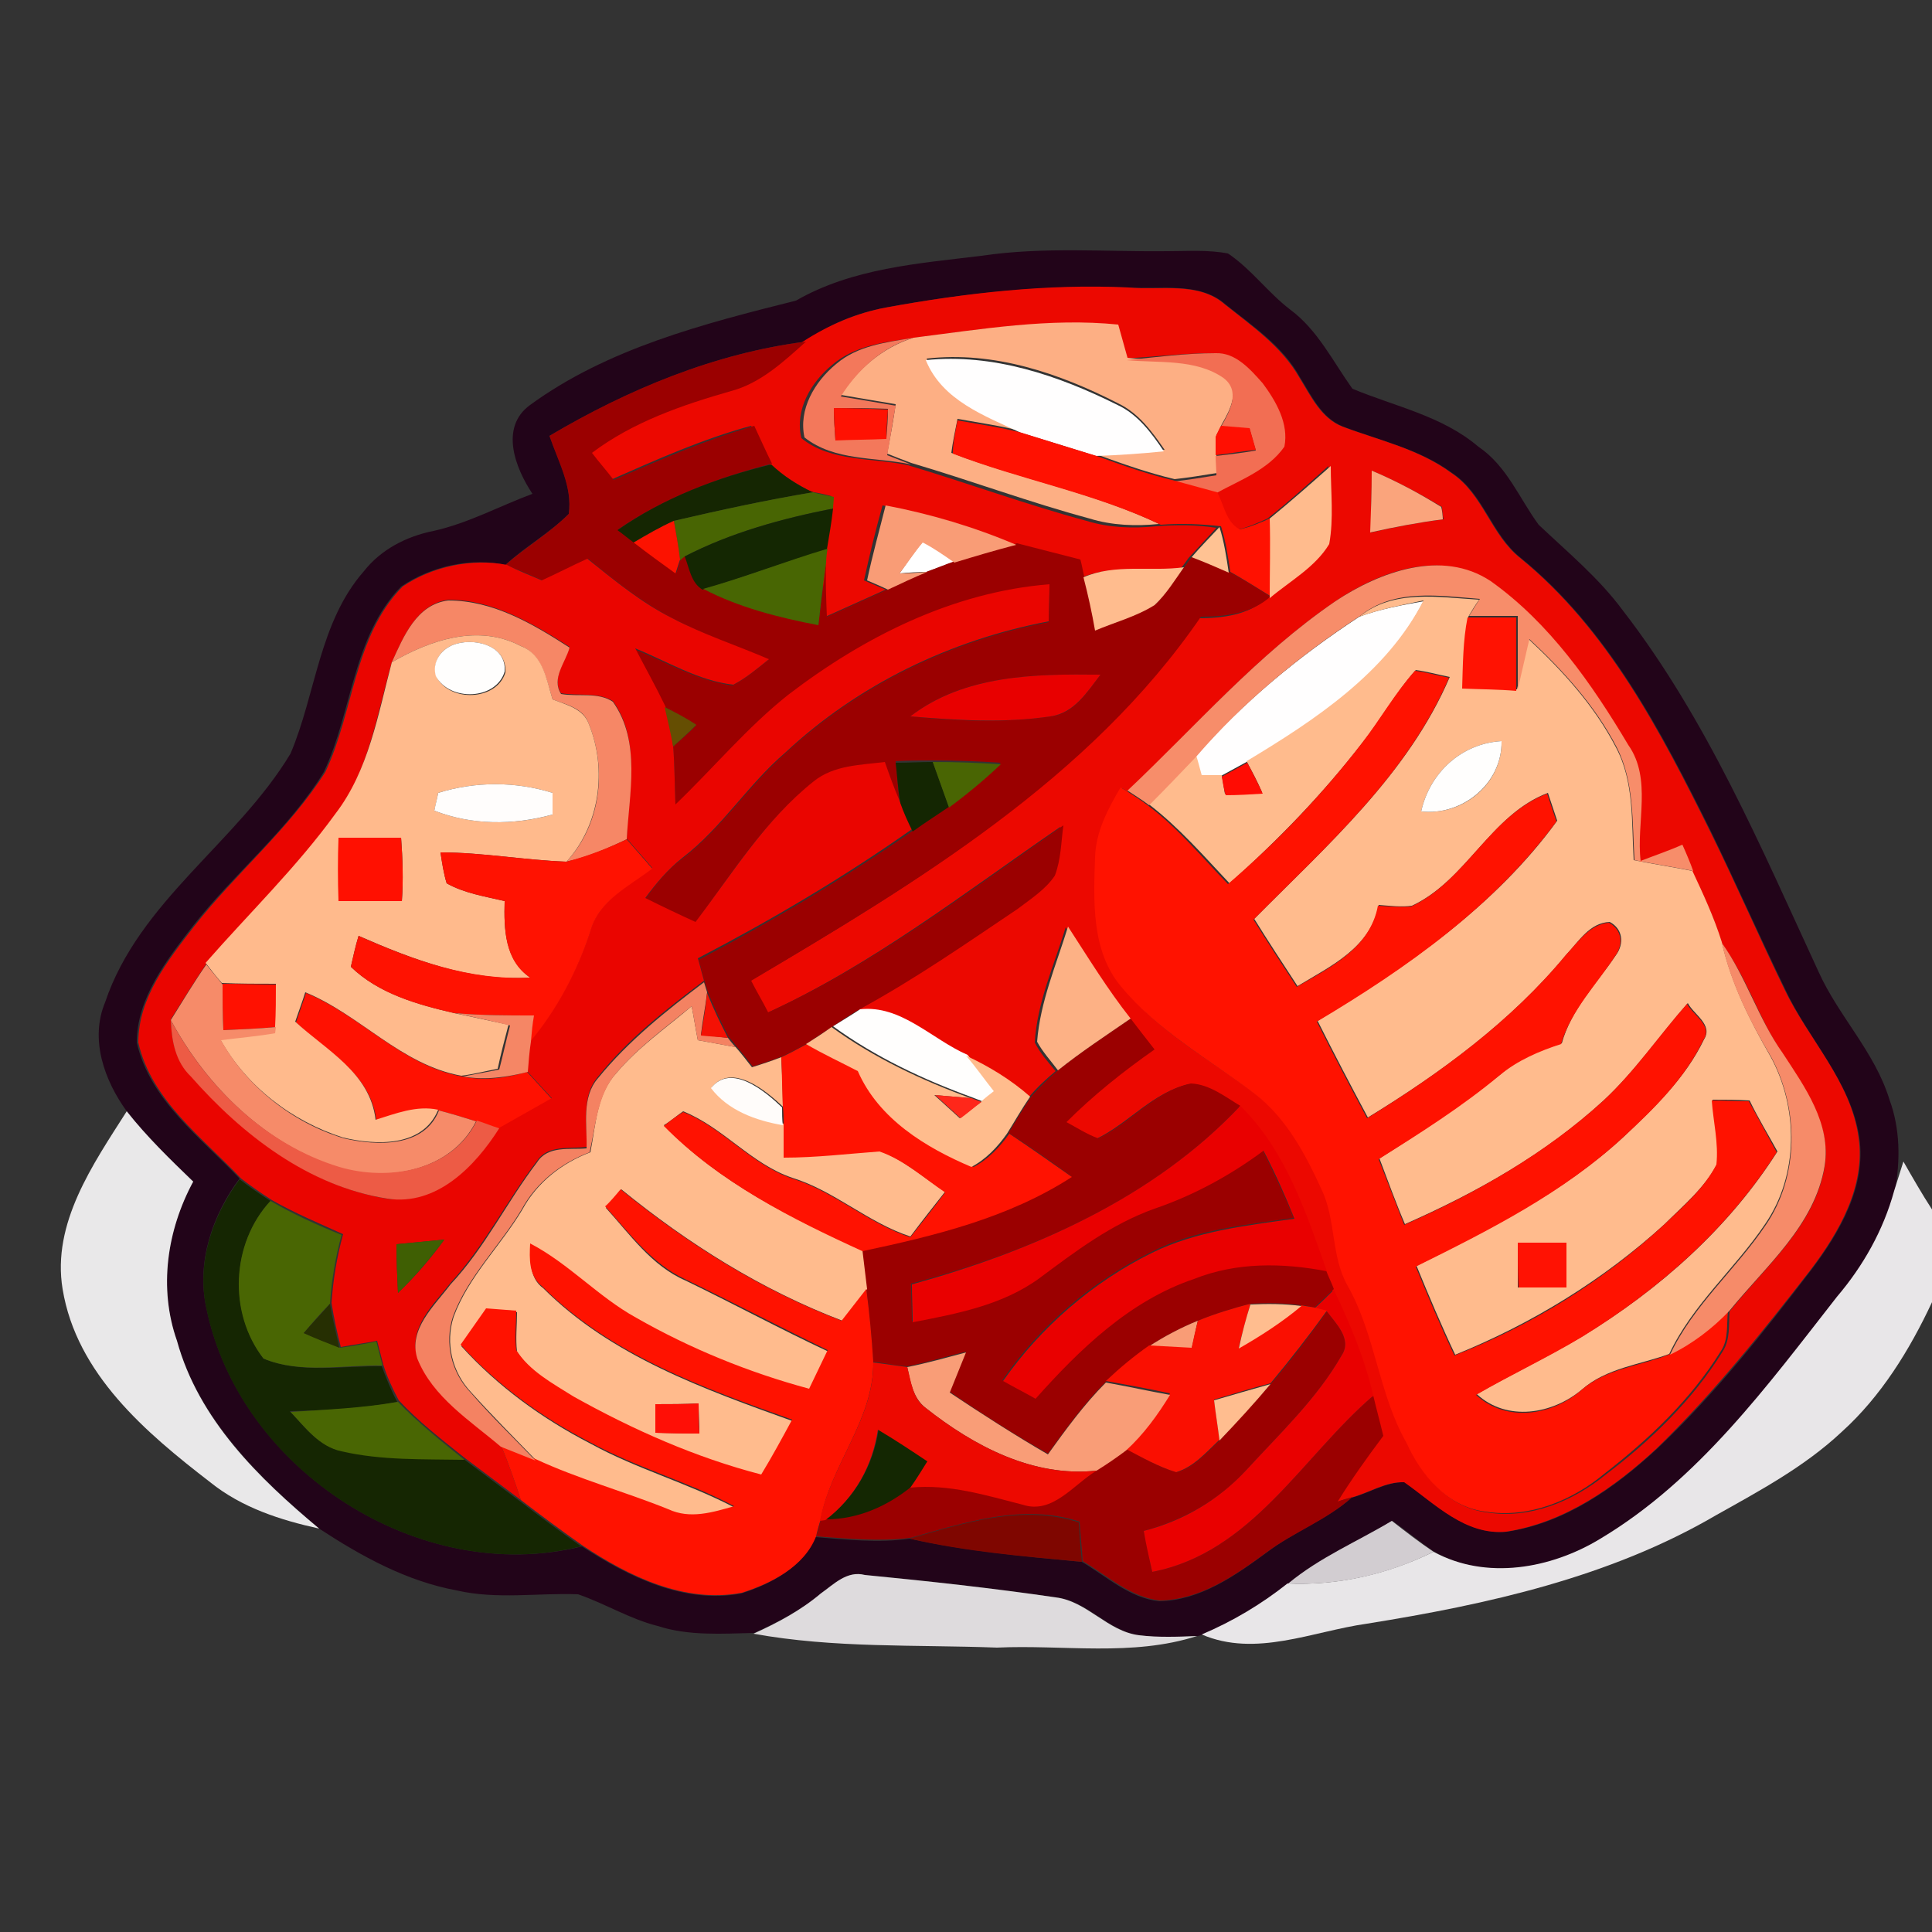 <?xml version="1.0" encoding="utf-8"?>
<!-- Generator: Adobe Illustrator 26.0.3, SVG Export Plug-In . SVG Version: 6.00 Build 0)  -->
<svg version="1.1" id="Layer_1" xmlns="http://www.w3.org/2000/svg" xmlns:xlink="http://www.w3.org/1999/xlink" x="0px" y="0px"
	 viewBox="0 0 250 250" style="enable-background:new 0 0 250 250;" xml:space="preserve">
<rect x="0" y="0" width="250" height="250" fill="#333333" stroke="none"/>
<style type="text/css">
	.st0{fill:#FFFFFF;}
	.st1{fill:#220419;}
	.st2{fill:#EC0800;}
	.st3{fill:#FDAF84;}
	.st4{fill:#9B0000;}
	.st5{fill:#F3785B;}
	.st6{fill:#F26E53;}
	.st7{fill:#FFFEFE;}
	.st8{fill:#FF1102;}
	.st9{fill:#FF1101;}
	.st10{fill:#FF0F02;}
	.st11{fill:#152602;}
	.st12{fill:#FFBB8D;}
	.st13{fill:#FAA47C;}
	.st14{fill:#486503;}
	.st15{fill:#142702;}
	.st16{fill:#F99C76;}
	.st17{fill:#FC1200;}
	.st18{fill:#FFC293;}
	.st19{fill:#486603;}
	.st20{fill:#EA0500;}
	.st21{fill:#FFBC8E;}
	.st22{fill:#F78D6A;}
	.st23{fill:#F68766;}
	.st24{fill:#FF1202;}
	.st25{fill:#FFBA8C;}
	.st26{fill:#FFFEFD;}
	.st27{fill:#E80000;}
	.st28{fill:#FF1200;}
	.st29{fill:#654E02;}
	.st30{fill:#142602;}
	.st31{fill:#496503;}
	.st32{fill:#FF0C03;}
	.st33{fill:#FFFDFC;}
	.st34{fill:#FF1001;}
	.st35{fill:#FF1201;}
	.st36{fill:#FDB185;}
	.st37{fill:#F68B69;}
	.st38{fill:#F48262;}
	.st39{fill:#F41104;}
	.st40{fill:#F58665;}
	.st41{fill:#ED5B45;}
	.st42{fill:#FFBC8D;}
	.st43{fill:#FFFCFA;}
	.st44{fill:#FF271A;}
	.st45{fill:#E90000;}
	.st46{fill:#E9E8E9;}
	.st47{fill:#E8E6E8;}
	.st48{fill:#496603;}
	.st49{fill:#3F5F03;}
	.st50{fill:#FF1203;}
	.st51{fill:#262F02;}
	.st52{fill:#FA0F01;}
	.st53{fill:#FFBD8F;}
	.st54{fill:#F99D77;}
	.st55{fill:#ED0900;}
	.st56{fill:#FF0F06;}
	.st57{fill:#7F0600;}
	.st58{fill:#D2CDD1;}
	.st59{fill:#DEDBDD;}
</style>
<g id="_x23_ffffffff">
	<path class="st0" d="M119.4,70.1c1.4,0.7,2.8,1.7,4.1,2.6c-1.2,0.4-2.3,0.8-3.5,1.3c-0.9,0-2.7,0.1-3.6,0.2
		C117.4,72.8,118.3,71.4,119.4,70.1z"/>
</g>
<g id="_x23_220419ff">
	<path class="st1" d="M103,38.9c7.3-4.2,15.8-4.8,24-5.8c8-1.2,16.1-0.5,24.1-0.6c2.6,0,5.2-0.2,7.8,0.3c3,2,5.2,5.1,8.1,7.3
		c3.5,2.6,5.5,6.7,8,10.2c5.5,2.3,11.6,3.5,16.3,7.5c3.7,2.5,5.3,6.7,7.8,10.1c3.8,3.6,7.8,6.9,10.9,11.1
		c10.9,14.1,17.9,30.7,25.3,46.7c2.6,5.8,7.3,10.4,9.2,16.6c1.4,3.8,1.4,7.9,0.7,11.8c-1.4,5.1-4,9.7-7.4,13.7
		c-9,11.4-17.8,23.7-30.6,31.3c-6.4,3.9-14.8,5.5-21.6,1.7c-1.9-1.3-3.6-2.7-5.4-4c-4.5,2.7-9.4,4.7-13.4,8.1
		c-3.4,2.7-7.1,4.9-11.1,6.6l-0.7,0.2c-2.5,0.1-5,0.3-7.5-0.1c-4.1-0.5-6.7-4.4-10.8-4.9c-8.2-1.2-16.4-2.1-24.7-2.9
		c-2.3-0.6-4.1,1.2-5.7,2.4c-2.6,2.1-5.6,3.7-8.7,5.1c-4.2,0.1-8.5,0.4-12.5-0.9c-3.6-0.9-6.8-2.9-10.3-4.1
		c-5.2-0.2-10.5,0.7-15.7-0.5c-6.5-1.2-12.3-4.4-17.8-8c-7.8-6.6-15.6-14.2-18.4-24.3c-2.4-6.8-1.3-14.4,2.1-20.6
		c-3-2.9-6-5.8-8.6-9.1c-2.9-4-4.8-9.3-2.8-14.1c4.4-13.1,17.1-20.7,24-32.2c3.3-7.8,3.7-17,9.5-23.6c2.2-2.8,5.5-4.5,9-5.2
		c4.5-1,8.5-3.2,12.8-4.8c-2.2-3.3-4.3-8.6-0.3-11.5C78.6,45.1,91,41.9,103,38.9 M114.6,39.8c-3.7,0.7-7.3,2.1-10.3,4.4
		c-11.8,1.5-23,6.2-33.2,12.2c1.2,3.3,3,6.6,2.5,10.1c-2.5,2.5-5.6,4.2-8.2,6.6c-4.5-1-9.7,0.2-13.5,2.8c-6.3,6.5-6.3,16.2-10,24
		c-4.6,7.5-11.6,13.1-17,20c-3.4,4.4-7.2,9.3-7.2,15c1.7,7.5,8.3,12.3,13.3,17.6c-3.5,4.7-5.6,10.8-4.3,16.7
		c4.3,21.1,27.7,36.1,48.6,30.9c6,3.9,13.2,7.5,20.6,6.1c3.8-1.2,8-3.4,9.6-7.3c4,0.3,8.1,0.8,12.2,0.2c7.3,1.6,14.8,2.3,22.3,3
		c3.2,1.9,6.2,4.7,10,5.1c5.3-0.1,9.8-3.3,13.9-6.3c3.5-2.7,7.7-4.2,11-7.1c2.3-0.6,4.5-2.1,6.9-2c3.9,2.8,7.9,6.9,13.2,6.4
		c7.5-1.1,14-5.7,19.5-10.8c7.4-7,13.7-15,19.9-23.1c3.7-4.9,7.1-10.8,6.2-17.1c-1.1-7.3-6.6-12.7-9.6-19.2
		c-3.3-6.8-6.3-13.6-9.6-20.4c-6.4-12.9-13.3-26.2-24.6-35.4c-3.8-3-4.8-8.3-8.9-11c-4.2-3.1-9.4-4.2-14.1-6c-2.8-1.1-4.1-4-5.6-6.4
		c-2.2-4-6.1-6.6-9.6-9.4c-3.4-3-8.4-1.9-12.5-2.2C135.5,36.8,124.9,37.9,114.6,39.8z"/>
</g>
<g id="_x23_ec0800ff">
	<path class="st2" d="M114.6,39.8c10.4-1.9,20.9-3.1,31.4-2.6c4.2,0.4,9.1-0.8,12.5,2.2c3.5,2.8,7.3,5.4,9.6,9.4
		c1.5,2.4,2.8,5.3,5.6,6.4c4.8,1.8,9.9,2.9,14.1,6c4.1,2.7,5.1,8,8.9,11c11.3,9.2,18.2,22.5,24.6,35.4c3.3,6.7,6.3,13.6,9.6,20.4
		c3.1,6.5,8.6,11.9,9.6,19.2c0.9,6.3-2.5,12.2-6.2,17.1c-6.2,8-12.6,16-19.9,23.1c-5.5,5.1-11.9,9.6-19.5,10.8
		c-5.3,0.5-9.2-3.6-13.2-6.4c-2.4-0.1-4.6,1.4-6.9,2c-0.5,0.1-1.4,0.4-1.9,0.6c1.8-3,3.8-5.8,5.9-8.5c-0.4-1.7-0.9-3.5-1.3-5.2
		c-1.1-4.8-2.9-9.3-5.1-13.7c-0.2-0.6-0.8-1.8-1-2.4c-2.6-7.6-5.3-15.6-11.2-21.4c-2-1.2-4-2.8-6.4-2.9c-4.7,1.1-7.8,5.1-12,7.1
		c-1.4-0.6-2.8-1.4-4.1-2.1c3.4-3.5,7.4-6.6,11.4-9.4c-1-1.3-2.1-2.6-3.1-4c-3-3.8-5.5-7.9-8.1-11.9c-1.5,4.9-3.7,9.7-4,14.9
		c0.7,1.4,1.7,2.5,2.7,3.7c-1.2,1-2.4,2.1-3.4,3.3c-2.5-2.1-5.3-3.9-8.3-5.3c-4.5-2.1-8.6-6.5-13.9-5.9c7-3.9,13.7-8.4,20.3-12.9
		c1.7-1.3,3.6-2.5,4.8-4.3c0.7-2.1,0.8-4.3,1.1-6.5c-12.4,8.5-24.4,17.9-38.2,24.2c-0.7-1.4-1.5-2.7-2.2-4.1
		c21.5-12.7,43.8-26.1,58.2-47.1c3.2,0,6.5-0.4,9-2.6c2.7-2.2,6-3.9,7.7-7c0.6-3.3,0.2-6.7,0.2-10.1c-2.6,2.3-5.2,4.7-7.9,6.8
		c-1.3,0.6-2.7,1.2-4.1,1.5c-1.7-1-2-3.2-2.9-4.8c3.1-1.7,6.7-2.9,8.8-6c0.7-3-1-5.9-2.8-8.2c-1.5-1.8-3.4-4-6.1-3.9
		c-3.8,0-7.7,0.5-11.5,0.7c-0.4-1.4-0.8-2.9-1.2-4.3c-8.9-0.9-17.7,0.6-26.5,1.7c-3.5,0.5-7.2,1-10,3.4c-2.7,2.2-4.9,5.8-4,9.5
		c3.8,3.1,9.2,2.5,13.8,3.5c7.7,2.3,15.3,5.1,23.1,7.2c2.9,0.9,6,1,9,0.7c2.6-0.2,5.2-0.2,7.8,0.2c-1.2,1.3-2.4,2.6-3.6,3.9
		c-0.2,0.3-0.7,1-1,1.3c-4.3,0.6-8.9-0.5-13,1.3c-0.2-0.7-0.3-1.4-0.5-2.2c-2.8-0.7-5.5-1.4-8.2-2.1c-5.4-2.3-11.1-4-16.9-5.1
		c-0.9,3.2-1.7,6.5-2.4,9.7c0.7,0.3,2.1,0.9,2.8,1.2c-2.7,1.2-5.3,2.4-8,3.6c-0.1-2.4-0.2-4.7-0.1-7.1c0-0.5,0.2-1.3,0.2-1.8
		c0.3-1.8,0.6-3.5,0.8-5.3c0-0.4,0.1-1.1,0.1-1.5c-0.7-0.2-2.1-0.5-2.7-0.6c-1.9-1-3.8-2.2-5.4-3.6c-0.8-1.6-1.6-3.3-2.3-4.9
		c-6.3,1.7-12.3,4.4-18.2,7c-0.9-1.2-1.9-2.3-2.8-3.5c5.3-4,11.7-6.1,18-8c3.9-1,6.8-3.8,9.7-6.4C107.3,42,110.9,40.5,114.6,39.8
		 M177.5,60.9c0,2.7-0.1,5.3-0.1,8c3.1-0.7,6.2-1.3,9.4-1.7c-0.1-0.4-0.2-1.2-0.2-1.6C183.6,63.8,180.6,62.2,177.5,60.9 M172.8,77.8
		c-10.1,6.9-18.1,16.2-26.9,24.6l-0.7-0.4c-1.7,2.8-3.2,5.7-3.3,9c-0.2,5.7-0.5,12.2,3.4,16.8c4.7,5.8,11.4,9.4,17.2,13.8
		c4.1,3.1,6.6,7.8,8.7,12.4c1.9,4,1.2,8.7,3.4,12.5c3.7,6.3,4,13.9,7.6,20.3c1.9,4.3,5.3,8.3,10.2,8.9c5.5,0.9,11.1-1.4,15.4-4.9
		c5.8-4.4,11.2-9.6,15.1-15.9c1-1.5,0.8-3.5,0.9-5.2c4.6-5.8,11-11,12.3-18.7c0.9-5.4-2.6-10.2-5.4-14.6c-3.1-4.5-4.6-9.9-7.9-14.3
		c-0.9-3.2-2.4-6.2-3.8-9.2c-0.5-1.2-1-2.3-1.4-3.4c-1.8,0.7-3.6,1.4-5.4,2.1c-0.6-5,1.5-10.6-1.6-15c-4.7-8-10.1-15.8-17.8-21.2
		C186.6,70.9,178.4,74,172.8,77.8z"/>
</g>
<g id="_x23_fdaf84ff">
	<path class="st3" d="M118.2,43.7c8.8-1.1,17.6-2.6,26.5-1.7c0.4,1.4,0.8,2.9,1.2,4.3c4.2,0.5,9-0.2,12.5,2.3
		c2.2,1.8,0.8,4.4-0.3,6.3c-0.2,0.4-0.5,1.1-0.7,1.4c0,0.6,0,1.8,0,2.4c0,0.6,0.1,1.9,0.1,2.5c-1.8,0.3-3.7,0.6-5.5,0.8
		c-3.4-0.8-6.8-2-10.1-3.2c2.9-0.1,5.9-0.3,8.8-0.6c-1.6-2.3-3.3-4.7-6-6c-7.6-3.9-16.1-6.8-24.8-5.8c2.1,5.2,7.6,7.2,12.3,9.4
		c-2.7-0.7-5.5-1.1-8.3-1.6c-0.3,1.5-0.6,2.9-0.8,4.4c8.9,3.4,18.3,5.1,26.9,9.2c-3,0.3-6.1,0.2-9-0.7c-7.8-2.1-15.3-4.9-23.1-7.2
		c-1.1-0.4-2.1-0.8-3.1-1.2c0.4-2.1,0.8-4.3,1.1-6.4c-2.4-0.4-4.8-0.8-7.1-1.2C111,47.8,114.1,45,118.2,43.7z"/>
</g>
<g id="_x23_9b0000ff">
	<path class="st4" d="M71.1,56.4c10.1-6,21.4-10.7,33.2-12.2c-2.9,2.6-5.9,5.4-9.7,6.4c-6.3,1.8-12.7,4-18,8
		c0.9,1.2,1.9,2.3,2.8,3.5c6-2.6,11.9-5.2,18.2-7c0.8,1.7,1.5,3.3,2.3,4.9c-7,1.8-13.9,4.4-19.9,8.5c0.7,0.5,1.4,1.1,2.1,1.6
		c1.8,1.4,3.6,2.7,5.4,4c0.2-0.4,0.4-1.3,0.6-1.8l0.6-0.4c0.7,1.5,0.8,3.4,2.4,4.2c4.6,2.4,9.8,3.7,14.8,4.7c0.3-2.7,0.7-5.4,1-8.1
		c-0.1,2.4,0,4.7,0.1,7.1c2.7-1.2,5.3-2.4,8-3.6c1.7-0.8,3.4-1.6,5.1-2.3c1.2-0.4,2.3-0.9,3.5-1.3c2.7-0.9,5.3-1.6,8-2.3
		c2.7,0.7,5.5,1.4,8.2,2.1c0.2,0.7,0.3,1.4,0.5,2.2c0.5,2.3,1,4.6,1.5,6.9c2.6-1.1,5.3-1.8,7.7-3.3c1.5-1.5,2.5-3.3,3.8-4.9
		c0.2-0.3,0.7-1,1-1.3c1.6,0.6,3.2,1.3,4.8,2c1.8,1,3.6,2.1,5.3,3.2c-2.5,2.2-5.8,2.6-9,2.6c-14.4,21-36.8,34.4-58.2,47.1
		c0.7,1.4,1.5,2.7,2.2,4.1c13.8-6.3,25.8-15.6,38.2-24.2c-0.3,2.2-0.3,4.4-1.1,6.5c-1.2,1.8-3.1,3-4.8,4.3
		c-6.7,4.5-13.3,9.1-20.3,12.9c-1.2,0.7-2.4,1.5-3.6,2.3c-1.1,0.7-2.2,1.4-3.3,2.2c-1.1,0.6-2.2,1.2-3.3,1.7
		c-1.3,0.5-2.5,0.9-3.8,1.3c-0.7-0.9-1.3-1.7-2.1-2.6c-0.2-0.3-0.7-0.9-1-1.2c-1-1.9-1.9-3.9-2.7-5.8c-0.1-0.3-0.3-1-0.4-1.3
		c-0.3-1-0.5-1.9-0.8-2.9c9.5-5,18.8-10.5,27.7-16.7c1.6-1.1,3.2-2.1,4.7-3.2c2.4-1.7,4.6-3.6,6.7-5.6c-2.9-0.2-5.9-0.3-8.8-0.3
		c-1.6,0-3.2,0-4.8,0.1c0.2,1.7,0.3,3.5,0.5,5.2c-0.7-1.7-1.3-3.3-1.9-5c-3.1,0.3-6.6,0.3-9.2,2.5c-6.3,4.9-10.6,11.8-15.3,18.2
		c-2.2-1-4.4-2.1-6.5-3.1c1.4-1.9,2.9-3.8,4.8-5.2c5.1-3.9,8.5-9.4,13.3-13.6c9.4-8.8,21.4-14.6,34.1-17c0-1.6,0.1-3.2,0.1-4.8
		c-12.4,1-24,6.8-33.8,14.3c-5.4,4.2-9.7,9.5-14.6,14.2c-0.1-2.5-0.1-5.1-0.3-7.6c1-0.9,2.1-1.8,3-2.8c-1.3-0.8-2.7-1.6-4.1-2.3
		c-1.2-2.6-2.6-5-3.9-7.5c4.2,1.7,8.2,4.1,12.7,4.7c1.7-0.9,3.1-2.1,4.6-3.3C95.3,83.6,91,82.1,87,80c-4-2.1-7.5-4.9-10.9-7.7
		c-2,0.9-3.9,1.9-5.9,2.8c-1.6-0.7-3.2-1.4-4.8-2c2.6-2.3,5.7-4.1,8.2-6.6C74.1,63,72.2,59.7,71.1,56.4 M117.8,92.7
		c6,0.6,12.1,0.9,18.1,0c3.1-0.3,4.8-3.2,6.5-5.4C134,87.2,124.7,87.3,117.8,92.7z"/>
	<path class="st4" d="M146.3,131.8c1,1.3,2,2.6,3.1,4c-4,2.8-7.9,5.9-11.4,9.4c1.3,0.7,2.7,1.6,4.1,2.1c4.2-2,7.3-6.1,12-7.1
		c2.4,0.1,4.4,1.7,6.4,2.9c-11.3,12-26.9,18.8-42.6,23c0,1.6,0.1,3.3,0.1,4.9c5.7-1,11.6-2.2,16.4-5.7c4.7-3.4,9.4-7,14.9-9
		c5.1-1.8,9.8-4.3,14.1-7.5c1.4,2.9,2.8,5.8,4,8.8c-6.2,0.9-12.7,1.5-18.4,4.4c-7.7,3.8-14.4,9.5-19.3,16.6c1.4,0.8,2.8,1.5,4.2,2.3
		c5.8-6.4,12.2-12.6,20.5-15.5c5.5-2.2,11.5-2.1,17.2-1c0.2,0.6,0.8,1.8,1,2.4c-0.8,0.8-1.7,1.6-2.5,2.4c-0.4-0.1-1.3-0.3-1.7-0.3
		c-2.2-0.3-4.4-0.3-6.6-0.2c-2.3,0.6-4.6,1.3-6.8,2.2c-2.2,0.9-4.3,2-6.3,3.3c-2,1.4-3.9,2.9-5.6,4.6c-2.8,2.8-5.2,6.1-7.5,9.3
		c-4.4-2.5-8.6-5.2-12.7-8c0.7-1.7,1.4-3.4,2.1-5.2c-2.5,0.6-5,1.4-7.6,1.9c-1.5-0.1-2.9-0.4-4.4-0.6c-0.2-3.1-0.5-6.2-0.9-9.4
		c-0.2-1.7-0.4-3.3-0.6-5c9.4-2,18.9-4.4,27.1-9.6c-2.6-1.9-5.3-3.8-8.1-5.6c1-1.6,1.9-3.2,3-4.8c1.1-1.2,2.2-2.3,3.4-3.3
		C139.9,136.1,143.1,134,146.3,131.8z"/>
	<path class="st4" d="M171.7,169.7c1.2,1.6,3.3,3.6,1.9,5.7c-3.2,5.6-8,10.1-12.3,14.8c-3.5,3.9-8.2,6.5-13.3,7.9
		c0.4,1.8,0.7,3.5,1.1,5.3c12.9-2.5,19.4-14.9,28.6-22.8c0.4,1.7,0.9,3.5,1.3,5.2c-2.1,2.8-4.1,5.6-5.9,8.5c0.5-0.2,1.4-0.4,1.9-0.6
		c-3.3,3-7.5,4.5-11,7.1c-4.1,3-8.6,6.2-13.9,6.3c-3.8-0.4-6.8-3.2-10-5.1c-0.1-1.7-0.3-3.4-0.4-5.1c-7.3-2.4-14.8,0.1-21.9,2.1
		c-4,0.5-8.1,0.1-12.2-0.2c0.2-0.6,0.5-1.7,0.6-2.2l0.7-0.1c4.1,0,7.8-1.6,11-4.2c4.9-0.4,9.8,1,14.5,2.2c3.9,1.3,6.6-2.6,9.6-4.4
		c1.3-0.9,2.5-1.7,3.8-2.6c2.1,1.1,4.2,2.4,6.5,3c2.3-0.7,3.9-2.6,5.6-4.2c2.2-2.4,4.4-4.8,6.6-7.3
		C167,176.1,169.4,172.9,171.7,169.7z"/>
</g>
<g id="_x23_f3785bff">
	<path class="st5" d="M108.2,47.1c2.8-2.4,6.5-2.8,10-3.4c-4,1.2-7.2,4.1-9.4,7.6c2.4,0.4,4.8,0.8,7.1,1.2c-0.4,2.1-0.7,4.3-1.1,6.4
		c1,0.4,2.1,0.8,3.1,1.2c-4.6-1-9.9-0.4-13.8-3.5C103.3,53,105.4,49.4,108.2,47.1 M107.9,52.8c0,1.4,0.1,2.8,0.2,4.1
		c2.2-0.1,4.4-0.2,6.6-0.2c0.1-1.3,0.2-2.5,0.2-3.8C112.5,52.8,110.2,52.8,107.9,52.8z"/>
</g>
<g id="_x23_f26e53ff">
	<path class="st6" d="M157.3,45.7c2.6-0.1,4.5,2.1,6.1,3.9c1.7,2.3,3.4,5.2,2.8,8.2c-2.1,3-5.7,4.3-8.8,6c-1.8-0.5-3.7-1-5.5-1.5
		c1.8-0.2,3.7-0.5,5.5-0.8c0-0.6-0.1-1.9-0.1-2.5c1.8-0.2,3.5-0.4,5.2-0.7c-0.2-0.7-0.6-2.1-0.8-2.8c-1.2-0.1-2.5-0.2-3.7-0.3
		c1.1-1.9,2.6-4.6,0.3-6.3c-3.6-2.5-8.4-1.9-12.5-2.3C149.7,46.2,153.5,45.7,157.3,45.7z"/>
</g>
<g id="_x23_fffefeff">
	<path class="st7" d="M119.8,46.6c8.7-0.9,17.2,2,24.8,5.8c2.6,1.2,4.4,3.6,6,6c-2.9,0.3-5.8,0.5-8.8,0.6c-3.2-1-6.4-2-9.7-3
		C127.4,53.8,121.9,51.8,119.8,46.6z"/>
	<path class="st7" d="M175.9,79.8c2.7-1,5.5-1.5,8.3-2c-4.8,9.5-14.1,15.6-22.9,20.8c-1.1,0.6-2.2,1.2-3.3,1.8c-0.9,0-1.7,0-2.6,0
		c-0.2-0.6-0.6-1.8-0.7-2.5C160.8,90.9,168.1,84.9,175.9,79.8z"/>
</g>
<g id="_x23_ff1102ff">
	<path class="st8" d="M107.9,52.8c2.3,0,4.7,0.1,7,0.2c-0.1,1.2-0.2,2.5-0.2,3.8c-2.2,0.1-4.4,0.1-6.6,0.2
		C108,55.5,107.9,54.1,107.9,52.8z"/>
</g>
<g id="_x23_ff1101ff">
	<path class="st9" d="M123.9,54.4c2.8,0.5,5.6,0.9,8.3,1.6c3.2,1,6.4,2,9.7,3c3.3,1.2,6.7,2.4,10.1,3.2c1.8,0.5,3.7,1,5.5,1.5
		c0.9,1.6,1.1,3.8,2.9,4.8c1.4-0.3,2.8-0.9,4.1-1.5c0.1,3.4,0,6.8,0,10.2c-1.8-1.1-3.5-2.2-5.3-3.2c-0.3-2-0.6-4-1.2-5.9
		c-2.6-0.3-5.2-0.4-7.8-0.2c-8.6-4.1-18.1-5.8-26.9-9.2C123.3,57.3,123.6,55.9,123.9,54.4z"/>
	<path class="st9" d="M28.8,127.3c2.4,0,4.7,0.1,7,0.1c0,1.8-0.1,3.6-0.1,5.5c-2.3,0.2-4.6,0.3-6.8,0.4
		C28.8,131.3,28.8,129.3,28.8,127.3z"/>
	<path class="st9" d="M39.6,128.5c7.1,2.9,12.4,9.4,20.2,10.8c2.8,0.6,5.7,0.2,8.4-0.6c1.1,1.2,2.1,2.3,3.2,3.5
		c-2.3,1.3-4.6,2.6-6.9,3.9c-1-0.3-1.9-0.7-2.9-1c-1.6-0.5-3.2-1-4.8-1.4c-2.8-0.5-5.5,0.5-8.1,1.3c-0.7-6.1-6.4-8.9-10.4-12.7
		C38.6,131.4,39.3,129.4,39.6,128.5z"/>
</g>
<g id="_x23_ff0f02ff">
	<path class="st10" d="M157.3,56.5c0.2-0.4,0.5-1.1,0.7-1.4c1.2,0.1,2.5,0.2,3.7,0.3c0.2,0.7,0.6,2.1,0.8,2.8
		c-1.8,0.2-3.5,0.5-5.2,0.7C157.3,58.3,157.3,57.1,157.3,56.5z"/>
</g>
<g id="_x23_152602ff">
	<path class="st11" d="M79.9,68.6c6-4.2,12.9-6.8,19.9-8.5c1.6,1.5,3.4,2.7,5.4,3.6c-6,1-12,2.3-18,3.7c-1.8,0.8-3.5,1.8-5.2,2.8
		C81.3,69.7,80.6,69.1,79.9,68.6z"/>
	<path class="st11" d="M26.7,169.3c-1.3-5.9,0.8-12,4.3-16.7c1.3,1,2.6,1.9,4,2.8c-5.1,5.5-5.4,14.5-0.9,20.4c4.8,2,10.3,0.9,15.3,1
		c0.6,1.6,1.2,3.1,2,4.6c-4.6,0.9-9.2,1.1-13.9,1.2c1.9,2,3.7,4.5,6.6,5.1c5.2,1.2,10.6,1,15.9,1.1c2.4,1.8,4.8,3.6,7.2,5.4
		c2.6,2,5.3,4,8,5.9C54.5,205.3,31,190.4,26.7,169.3z"/>
</g>
<g id="_x23_ffbb8dff">
	<path class="st12" d="M164.3,67.1c2.7-2.2,5.3-4.5,7.9-6.8c0,3.4,0.4,6.8-0.2,10.1c-1.8,3-5.1,4.8-7.7,7
		C164.3,73.9,164.4,70.5,164.3,67.1z"/>
	<path class="st12" d="M175.9,79.8c4.4-3.6,10.3-2.5,15.5-2.2c-0.5,0.7-1,1.5-1.4,2.2c-0.6,3-0.6,6.1-0.7,9.2c2.3,0.1,4.7,0.2,7,0.2
		c0.5-2.2,1-4.3,1.5-6.5c4.4,4.1,8.5,8.6,11.3,14c2.4,4.5,2,9.7,2.3,14.6c2.5,0.5,5.1,0.9,7.6,1.4c1.4,3,2.8,6,3.8,9.2
		c1.2,5.3,3.6,10.1,6.3,14.8c3.6,6.6,3.7,15.3-0.7,21.7c-3.9,5.8-9.4,10.4-12.4,16.8c-3.8,1.4-8.1,1.8-11.3,4.6
		c-3.8,3.2-9.7,4.2-13.6,0.6c4.5-2.6,9.2-4.8,13.7-7.5c10-6.1,18.9-14,25.2-23.9c-1.2-2.2-2.5-4.3-3.6-6.6c-1.6-0.1-3.2-0.1-4.8-0.1
		c0.2,2.8,0.9,5.5,0.6,8.3c-1.6,3.1-4.4,5.4-6.8,7.8c-7.9,7.2-17.2,12.9-27.1,16.9c-1.8-3.8-3.4-7.6-5-11.5
		c9.4-4.7,19-9.5,26.8-16.7c3.9-3.7,8-7.6,10.4-12.6c1.2-1.9-1.3-3.2-2.1-4.7c-3.7,4.2-6.8,8.8-10.9,12.6
		c-7.5,6.9-16.4,11.9-25.7,16c-1.2-2.8-2.2-5.6-3.3-8.5c5.4-3.4,10.7-6.9,15.7-10.9c2.3-2,5.1-3.1,7.9-4c1.2-4.4,4.5-7.7,7-11.4
		c1.1-1.5,0.9-3.4-0.8-4.3c-2.6,0.1-4,2.5-5.6,4.2c-7.1,8.6-16.2,15.3-25.7,21.1c-2.2-4.1-4.4-8.3-6.5-12.5c11.6-7,23-14.9,31-25.9
		c-0.3-0.9-0.9-2.7-1.2-3.6c-7.4,2.8-10.5,11.3-17.6,14.6c-1.4,0.2-2.9,0-4.3-0.1c-1,5.5-6.2,7.9-10.5,10.5
		c-1.9-2.9-3.8-5.8-5.6-8.7c9.4-9.5,19.9-18.7,25.3-31.3c-1.5-0.3-2.9-0.7-4.4-0.9c-2.6,2.9-4.5,6.4-6.9,9.4
		c-5.1,6.6-10.9,12.6-17.2,18.2c-3.3-3.5-6.5-7.2-10.4-10.2c2-2.1,4.1-4.2,6.1-6.3c0.2,0.6,0.5,1.8,0.7,2.5c0.9,0,1.7,0,2.6,0
		c0.1,0.6,0.3,1.8,0.4,2.4c1.6-0.1,3.2-0.1,4.8-0.2c-0.6-1.4-1.3-2.7-2-4c8.8-5.3,18.1-11.4,22.9-20.8
		C181.4,78.3,178.6,78.8,175.9,79.8 M183.9,105c5.4,0.6,10.5-3.6,10.4-9.1C189.1,96.2,185,100,183.9,105 M196.4,160.8
		c0,1.9,0,3.9,0,5.8c2.1,0,4.2,0,6.2,0c0-1.9,0-3.9,0-5.8C200.6,160.8,198.5,160.8,196.4,160.8z"/>
	<path class="st12" d="M79.8,138.8c2.8-3.3,6.4-5.8,9.7-8.6c0.3,1.5,0.5,2.9,0.8,4.4c1.7,0.3,3.3,0.6,4.9,0.9
		c0.7,0.8,1.4,1.7,2.1,2.6c1.3-0.4,2.5-0.8,3.8-1.3c0.1,2.1,0.2,4.3,0.2,6.4c-2.2-2.1-6.6-5.7-9.2-2.5c2.2,3,5.8,4.2,9.3,4.7
		c0,1.4,0,2.8,0,4.3c4.1,0,8.2-0.5,12.4-0.8c3.2,1.2,5.7,3.5,8.5,5.3c-1.5,1.9-3,3.8-4.5,5.8c-5.5-1.8-9.8-5.9-15.3-7.6
		c-5.3-1.8-8.9-6.5-14.1-8.6c-0.6,0.4-1.8,1.4-2.5,1.8c7.1,7.4,16.5,12,25.7,16.2c0.2,1.7,0.4,3.3,0.6,5c-1.1,1.3-2.1,2.7-3.2,4.1
		c-10.5-4-20-10-28.6-17c-0.5,0.6-1.5,1.8-2,2.4c3.1,3.4,5.9,7.5,10.3,9.4c6.2,3,12.3,6.3,18.5,9.2c-0.8,1.7-1.6,3.3-2.4,5
		c-7.8-2.1-15.4-5.2-22.4-9.2c-4.9-2.7-8.7-7-13.7-9.6c-0.1,2-0.2,4.3,1.6,5.6c8.8,8.8,20.9,13.1,32.3,17.2c-1.3,2.4-2.7,4.7-4,7.1
		c-8.5-2.1-16.7-5.7-24.3-10.1c-2.6-1.7-5.7-3.3-7.4-6c-0.2-1.7,0-3.4,0-5.1c-1.3-0.1-2.6-0.2-3.9-0.3c-1.1,1.6-2.2,3.1-3.3,4.7
		c4.7,5.2,10.5,9.4,16.7,12.6c6,3.3,12.6,5.1,18.7,8.3c-2.7,0.9-5.7,1.7-8.5,0.4c-5.7-2.3-11.6-3.9-17.2-6.5
		c-2.8-2.9-5.7-5.8-8.4-8.8c-2.5-2.6-3.4-6.4-2.3-9.8c1.9-5.2,6.1-9.2,8.9-13.9c1.9-3.5,5.1-6,8.8-7.4
		C77.1,145.5,77.2,141.6,79.8,138.8 M84.8,181.7c0,0.9,0,2.8,0,3.7c1.9,0,3.8,0.1,5.7,0.1c0-1-0.1-2.9-0.1-3.9
		C88.6,181.7,86.7,181.7,84.8,181.7z"/>
</g>
<g id="_x23_faa47cff">
	<path class="st13" d="M177.5,60.9c3.1,1.3,6.1,2.9,9,4.7c0.1,0.4,0.2,1.2,0.2,1.6c-3.1,0.4-6.3,1-9.4,1.7
		C177.4,66.2,177.5,63.6,177.5,60.9z"/>
</g>
<g id="_x23_486503ff">
	<path class="st14" d="M87.2,67.4c6-1.4,12-2.7,18-3.7c0.7,0.2,2.1,0.5,2.7,0.6c0,0.4-0.1,1.1-0.1,1.5c-6.6,1.3-13.2,3.1-19.2,6.2
		L88,72.5C87.8,70.8,87.5,69.1,87.2,67.4z"/>
</g>
<g id="_x23_142702ff">
	<path class="st15" d="M88.6,72c6-3.1,12.6-4.9,19.2-6.2c-0.2,1.8-0.5,3.5-0.8,5.3c-5.4,1.6-10.7,3.6-16.1,5.2
		C89.4,75.4,89.2,73.5,88.6,72z"/>
	<path class="st15" d="M113.7,184.9c2.1,1.3,4.3,2.7,6.4,4.1c-0.7,1.2-1.5,2.3-2.2,3.4c-3.1,2.5-6.9,4.2-11,4.2
		C110.7,193.7,113,189.6,113.7,184.9z"/>
</g>
<g id="_x23_f99c76ff">
	<path class="st16" d="M112.2,75.1c0.7-3.3,1.6-6.5,2.4-9.7c5.8,1.1,11.5,2.8,16.9,5.1c-2.7,0.7-5.4,1.5-8,2.3
		c-1.3-0.9-2.7-1.9-4.1-2.6c-1.1,1.3-2,2.7-3,4c0.9,0,2.7-0.1,3.6-0.2c-1.7,0.7-3.4,1.5-5.1,2.3C114.3,76,112.9,75.4,112.2,75.1z"/>
	<path class="st16" d="M148.7,174.2c2-1.3,4.1-2.4,6.3-3.3c-0.3,1.2-0.5,2.4-0.8,3.6C152.4,174.5,150.5,174.4,148.7,174.2z"/>
</g>
<g id="_x23_fc1200ff">
	<path class="st17" d="M82,70.2c1.7-1,3.4-2,5.2-2.8c0.3,1.7,0.6,3.3,0.8,5c-0.2,0.5-0.4,1.3-0.6,1.8C85.6,72.9,83.8,71.6,82,70.2z"
		/>
</g>
<g id="_x23_ffc293ff">
	<path class="st18" d="M154.2,72.1c1.1-1.3,2.4-2.6,3.6-3.9c0.6,1.9,0.9,3.9,1.2,5.9C157.4,73.4,155.8,72.7,154.2,72.1z"/>
</g>
<g id="_x23_486603ff">
	<path class="st19" d="M91,76.2c5.4-1.5,10.7-3.6,16.1-5.2c-0.1,0.4-0.2,1.3-0.2,1.8c-0.4,2.7-0.7,5.4-1,8.1
		C100.7,79.9,95.6,78.6,91,76.2z"/>
</g>
<g id="_x23_ea0500ff">
	<path class="st20" d="M70.1,75.1c2-0.9,3.9-1.9,5.9-2.8C79.5,75.1,83,78,87,80c4,2.1,8.3,3.5,12.5,5.3c-1.5,1.2-2.9,2.4-4.6,3.3
		c-4.5-0.5-8.5-3-12.7-4.7c1.3,2.5,2.7,5,3.9,7.5c0.4,1.7,0.8,3.4,1,5.1c0.2,2.5,0.2,5.1,0.3,7.6c4.9-4.7,9.3-10,14.6-14.2
		c9.8-7.5,21.3-13.3,33.8-14.3c0,1.6-0.1,3.2-0.1,4.8c-12.7,2.4-24.7,8.2-34.1,17c-4.8,4.1-8.2,9.7-13.3,13.6
		c-1.9,1.5-3.4,3.3-4.8,5.2c2.2,1.1,4.3,2.1,6.5,3.1c4.8-6.3,9-13.2,15.3-18.2c2.6-2.1,6-2.1,9.2-2.5c0.6,1.7,1.2,3.4,1.9,5
		c0.5,1.3,1.1,2.5,1.6,3.7c-8.8,6.2-18.1,11.7-27.7,16.7c0.3,1,0.5,1.9,0.8,2.9c-4.9,3.7-9.8,7.5-13.7,12.4c-2.2,2.5-1.4,6-1.5,9.1
		c-2.2,0.3-5-0.3-6.4,1.8c-3.9,5.1-6.8,11-11.2,15.8c-2.1,2.7-5.5,5.8-4.3,9.6c2,5,6.9,8,10.8,11.4c1,2.3,1.8,4.7,2.6,7.1
		c-2.4-1.8-4.8-3.6-7.2-5.4c-3-2.4-6-4.7-8.6-7.5c-0.8-1.5-1.5-3-2-4.6c-0.2-0.8-0.6-2.3-0.8-3.1c-1.6,0.3-3.1,0.5-4.7,0.8
		c-0.5-1.9-0.9-3.8-1.2-5.7c0.2-3,0.7-6,1.5-8.9c-3.1-1.4-6.2-2.7-9.2-4.4c-1.4-0.9-2.7-1.8-4-2.8c-5-5.3-11.6-10.1-13.3-17.6
		c0-5.8,3.8-10.6,7.2-15c5.4-6.9,12.3-12.6,17-20c3.7-7.8,3.7-17.6,10-24c3.8-2.6,9-3.7,13.5-2.8C66.9,73.8,68.5,74.4,70.1,75.1
		 M50.7,85.7c-1.9,6.7-3,14-7.2,19.7c-5,6.9-11.2,12.9-16.8,19.3c-1.6,2.4-3.1,4.8-4.6,7.2c0.1,2.7,0.6,5.4,2.6,7.3
		c6.6,7.5,15.2,14.2,25.3,15.9c6.4,0.9,11.4-4.2,14.5-9.1c2.3-1.3,4.6-2.6,6.9-3.9c-1.1-1.2-2.1-2.3-3.2-3.5
		c0.1-1.3,0.3-2.6,0.4-3.9c3.5-4.2,6.1-9.1,7.8-14.3c1.1-3.9,5-5.8,8-8.1c-1.1-1.3-2.2-2.5-3.3-3.8c0.2-5.9,1.9-12.7-1.8-17.8
		c-2.1-1.2-4.5-0.6-6.7-1c-1.3-2,0.6-4.1,1.1-6c-4.7-3-9.9-6.1-15.7-6.1C53.9,78.2,52.2,82.4,50.7,85.7 M51.3,161
		c0,2.1,0.1,4.2,0.2,6.3c2.2-2.1,4.2-4.4,6-6.9C55.4,160.6,53.4,160.8,51.3,161z"/>
</g>
<g id="_x23_ffbc8eff">
	<path class="st21" d="M140.2,74.7c4.1-1.8,8.7-0.7,13-1.3c-1.2,1.7-2.3,3.5-3.8,4.9c-2.4,1.5-5.1,2.2-7.7,3.3
		C141.3,79.3,140.8,77,140.2,74.7z"/>
</g>
<g id="_x23_f78d6aff">
	<path class="st22" d="M172.8,77.8c5.7-3.8,13.8-6.8,20.1-2.6c7.6,5.4,13.1,13.3,17.8,21.2c3.1,4.4,1,10.1,1.6,15
		c1.8-0.7,3.6-1.3,5.4-2.1c0.5,1.1,1,2.3,1.4,3.4c-2.5-0.5-5.1-0.9-7.6-1.4c-0.3-4.9,0-10.1-2.3-14.6c-2.8-5.4-6.9-9.9-11.3-14
		c-0.5,2.2-1,4.3-1.5,6.5c0-3.2,0-6.3,0-9.5c-2.1,0-4.2,0-6.3,0c0.5-0.8,0.9-1.5,1.4-2.2c-5.2-0.4-11.1-1.4-15.5,2.2
		c-7.8,5.1-15.1,11.1-21.2,18.2c-2,2.1-4,4.2-6.1,6.3c-0.9-0.7-1.9-1.3-2.8-1.9C154.7,94,162.7,84.7,172.8,77.8z"/>
</g>
<g id="_x23_f68766ff">
	<path class="st23" d="M50.7,85.7c1.5-3.3,3.2-7.5,7.3-8c5.8,0,10.9,3,15.7,6.1c-0.5,1.9-2.4,4-1.1,6c2.2,0.4,4.7-0.3,6.7,1
		c3.7,5.2,2.1,11.9,1.8,17.8c-2.5,1.2-5.1,2.3-7.8,2.9c4.4-4.7,5.3-11.9,2.9-17.8c-0.7-2.1-2.9-2.5-4.7-3.2
		c-0.8-2.6-1.3-5.8-4.1-6.9C61.9,80.7,55.7,82.8,50.7,85.7z"/>
</g>
<g id="_x23_ff1202ff">
	<path class="st24" d="M189.2,89.1c0.1-3.1,0.1-6.2,0.7-9.2c2.1,0,4.2,0,6.3,0c0,3.2,0,6.3,0,9.5C193.9,89.2,191.6,89.2,189.2,89.1z
		"/>
</g>
<g id="_x23_ffba8cff">
	<path class="st25" d="M50.7,85.7c5-2.9,11.2-5,16.7-2.1c2.9,1.1,3.3,4.3,4.1,6.9c1.8,0.7,4,1.2,4.7,3.2c2.4,5.9,1.4,13.1-2.9,17.8
		c-5.5-0.2-10.9-1.2-16.3-1.2c0.2,1.3,0.4,2.7,0.8,4c2.3,1.3,5,1.7,7.5,2.3c-0.1,3.6,0,7.6,3.3,9.9c-7.8,0.5-15.1-2.3-22.2-5.4
		c-0.4,1.3-0.7,2.7-1,4c3.6,3.5,8.7,4.9,13.4,6c2.3,0.5,4.7,1,7,1.5c-0.5,1.9-1,3.8-1.4,5.7c-1.6,0.3-3.1,0.7-4.7,0.9
		c-7.8-1.4-13.1-7.9-20.2-10.8c-0.3,1-1,2.9-1.3,3.8c4,3.7,9.7,6.6,10.4,12.7c2.6-0.8,5.3-1.9,8.1-1.3c-2,4.9-8.1,4.6-12.3,3.6
		c-6.6-2.1-12.5-6.6-15.9-12.7c2.3-0.3,4.7-0.6,7-0.9l0.1-0.8c0.1-1.8,0.1-3.6,0.1-5.5c-2.3,0-4.7,0-7-0.1c-0.7-0.8-1.4-1.7-2.1-2.6
		c5.6-6.4,11.8-12.4,16.8-19.3C47.7,99.7,48.9,92.5,50.7,85.7 M58.5,83.5c-1.6,0.7-2.6,2.3-2,4.1c1.7,3.3,7.8,3.1,8.9-0.6
		C65.6,83.4,61.1,82.4,58.5,83.5 M56.7,102.6c-0.1,0.6-0.4,1.8-0.5,2.3c4.9,1.9,10.3,1.9,15.3,0.5c0-0.9,0-1.9,0-2.8
		C66.7,101.1,61.5,101.1,56.7,102.6 M43.8,108.4c0,2.8,0,5.5,0,8.2c2.7,0,5.4,0,8.2,0c0.2-2.7,0.1-5.5-0.1-8.2
		C49.2,108.4,46.5,108.4,43.8,108.4z"/>
</g>
<g id="_x23_fffefdff">
	<path class="st26" d="M58.5,83.5c2.6-1.1,7.1-0.1,6.8,3.4c-1.1,3.7-7.1,3.9-8.9,0.6C55.9,85.8,56.9,84.2,58.5,83.5z"/>
	<path class="st26" d="M183.9,105c1.1-5,5.2-8.8,10.4-9.1C194.4,101.4,189.2,105.6,183.9,105z"/>
	<path class="st26" d="M111.3,130.6c5.3-0.6,9.3,3.9,13.9,5.9c1.2,1.5,2.4,3.1,3.6,4.6c-0.4,0.4-1.3,1.1-1.7,1.4l-1.3-0.5
		c-6.3-2.3-12.5-5.2-18-9.2C108.9,132.1,110.1,131.4,111.3,130.6z"/>
</g>
<g id="_x23_e80000ff">
	<path class="st27" d="M117.8,92.7c7-5.4,16.2-5.5,24.6-5.4c-1.7,2.2-3.4,5-6.5,5.4C129.9,93.6,123.8,93.2,117.8,92.7z"/>
</g>
<g id="_x23_ff1200ff">
	<path class="st28" d="M176.2,96.2c2.4-3.1,4.3-6.5,6.9-9.4c1.5,0.2,2.9,0.6,4.4,0.9c-5.4,12.6-15.9,21.8-25.3,31.3
		c1.8,2.9,3.7,5.8,5.6,8.7c4.3-2.5,9.5-5,10.5-10.5c1.4,0.1,2.9,0.2,4.3,0.1c7.1-3.3,10.2-11.8,17.6-14.6c0.3,0.9,0.9,2.7,1.2,3.6
		c-8.1,11-19.4,19-31,25.9c2.1,4.2,4.3,8.4,6.5,12.5c9.4-5.8,18.6-12.5,25.7-21.1c1.6-1.7,3.1-4,5.6-4.2c1.7,0.9,1.9,2.8,0.8,4.3
		c-2.4,3.7-5.7,7-7,11.4c-2.8,0.9-5.6,2.1-7.9,4c-4.9,4.1-10.3,7.5-15.7,10.9c1.1,2.8,2.2,5.7,3.3,8.5c9.3-4.1,18.2-9.2,25.7-16
		c4.1-3.8,7.2-8.4,10.9-12.6c0.8,1.5,3.4,2.8,2.1,4.7c-2.4,5-6.4,8.9-10.4,12.6c-7.8,7.2-17.3,12-26.8,16.7c1.6,3.9,3.2,7.7,5,11.5
		c10-3.9,19.2-9.6,27.1-16.9c2.5-2.4,5.2-4.7,6.8-7.8c0.3-2.8-0.4-5.5-0.6-8.3c1.6,0,3.2,0.1,4.8,0.1c1.2,2.2,2.4,4.4,3.6,6.6
		c-6.3,9.9-15.3,17.8-25.2,23.9c-4.5,2.7-9.2,4.9-13.7,7.5c3.9,3.6,9.8,2.7,13.6-0.6c3.2-2.8,7.5-3.1,11.3-4.6
		c2.9-1.4,5.4-3.4,7.7-5.7c-0.2,1.7,0.1,3.7-0.9,5.2c-3.9,6.3-9.3,11.4-15.1,15.9c-4.2,3.5-9.8,5.8-15.4,4.9
		c-4.9-0.6-8.3-4.7-10.2-8.9c-3.6-6.3-4-13.9-7.6-20.3c-2.2-3.8-1.5-8.6-3.4-12.5c-2.1-4.6-4.6-9.3-8.7-12.4
		c-5.8-4.4-12.5-8.1-17.2-13.8c-3.9-4.6-3.6-11.1-3.4-16.8c0.1-3.3,1.7-6.3,3.3-9l0.7,0.4c0.9,0.6,1.9,1.2,2.8,1.9
		c3.9,2.9,7,6.7,10.4,10.2C165.3,108.9,171.1,102.8,176.2,96.2z"/>
	<path class="st28" d="M80.3,153.9c8.6,7,18.1,13,28.6,17c1.1-1.4,2.1-2.7,3.2-4.1c0.4,3.1,0.7,6.2,0.9,9.4
		c0.1,7.5-5.5,13.3-6.8,20.4c-0.2,0.6-0.5,1.7-0.6,2.2c-1.5,3.9-5.8,6.1-9.6,7.3c-7.4,1.4-14.6-2.1-20.6-6.1c-2.7-1.9-5.4-3.9-8-5.9
		c-0.8-2.4-1.6-4.8-2.6-7.1c1.5,0.6,3,1.2,4.5,1.8c5.6,2.6,11.5,4.2,17.2,6.5c2.8,1.3,5.7,0.4,8.5-0.4c-6-3.2-12.7-5-18.7-8.3
		c-6.2-3.2-12-7.4-16.7-12.6c1.1-1.6,2.2-3.1,3.3-4.7c1.3,0.1,2.6,0.2,3.9,0.3c0,1.7-0.2,3.4,0,5.1c1.7,2.7,4.7,4.3,7.4,6
		c7.7,4.3,15.8,7.9,24.3,10.1c1.4-2.3,2.7-4.7,4-7.1c-11.5-4.1-23.5-8.4-32.3-17.2c-1.8-1.4-1.7-3.6-1.6-5.6c5,2.6,8.8,6.9,13.7,9.6
		c7,4,14.6,7.1,22.4,9.2c0.8-1.7,1.6-3.3,2.4-5c-6.2-3-12.3-6.2-18.5-9.2c-4.3-2-7.2-6-10.3-9.4C78.8,155.7,79.8,154.5,80.3,153.9z"
		/>
</g>
<g id="_x23_654e02ff">
	<path class="st29" d="M86,91.5c1.4,0.7,2.8,1.4,4.1,2.3c-1,1-2,1.9-3,2.8C86.8,94.9,86.4,93.2,86,91.5z"/>
</g>
<g id="_x23_142602ff">
	<path class="st30" d="M115.9,98.7c1.6,0,3.2-0.1,4.8-0.1c0.7,1.9,1.4,3.9,2.1,5.8c-1.6,1.1-3.2,2.1-4.7,3.2
		c-0.6-1.2-1.2-2.5-1.6-3.7C116.2,102.2,116.1,100.4,115.9,98.7z"/>
</g>
<g id="_x23_496503ff">
	<path class="st31" d="M120.7,98.6c2.9,0,5.9,0.1,8.8,0.3c-2.1,2-4.4,3.9-6.7,5.6C122.1,102.5,121.4,100.6,120.7,98.6z"/>
</g>
<g id="_x23_ff0c03ff">
	<path class="st32" d="M158.1,100.5c1.1-0.6,2.2-1.2,3.3-1.8c0.7,1.3,1.4,2.7,2,4c-1.6,0.1-3.2,0.2-4.8,0.2
		C158.4,102.3,158.2,101.1,158.1,100.5z"/>
</g>
<g id="_x23_fffdfcff">
	<path class="st33" d="M56.7,102.6c4.8-1.5,10-1.5,14.8,0c0,0.9,0,1.9,0,2.8c-5.1,1.4-10.4,1.4-15.3-0.5
		C56.3,104.3,56.6,103.2,56.7,102.6z"/>
</g>
<g id="_x23_ff1001ff">
	<path class="st34" d="M43.8,108.4c2.7,0,5.4,0,8.1,0c0.2,2.7,0.3,5.5,0.1,8.2c-2.7,0-5.4,0-8.2,0C43.7,113.9,43.7,111.1,43.8,108.4
		z"/>
</g>
<g id="_x23_ff1201ff">
	<path class="st35" d="M73.3,111.5c2.7-0.7,5.3-1.7,7.8-2.9c1.1,1.3,2.2,2.5,3.3,3.8c-3,2.3-6.9,4.1-8,8.1
		c-1.7,5.2-4.3,10.1-7.8,14.3c0.1-1.1,0.3-2.2,0.4-3.4c-3.4,0-6.8,0-10.2-0.3c-4.8-1.1-9.8-2.5-13.4-6c0.3-1.3,0.6-2.7,1-4
		c7,3.1,14.3,5.8,22.2,5.4c-3.3-2.2-3.4-6.2-3.3-9.9c-2.5-0.6-5.2-1-7.5-2.3c-0.4-1.3-0.6-2.6-0.8-4
		C62.5,110.3,67.8,111.3,73.3,111.5z"/>
	<path class="st35" d="M101.1,136.8c1.1-0.5,2.2-1.1,3.3-1.7c2.2,1.3,4.5,2.4,6.9,3.5c2.6,6.1,8.8,9.9,14.7,12.4
		c1.9-1,3.4-2.6,4.6-4.3c2.7,1.8,5.4,3.7,8.1,5.6c-8.2,5.3-17.7,7.6-27.1,9.6c-9.2-4.2-18.5-8.9-25.7-16.2c0.6-0.5,1.8-1.4,2.5-1.8
		c5.1,2,8.8,6.8,14.1,8.6c5.5,1.7,9.8,5.8,15.3,7.6c1.5-1.9,3-3.8,4.5-5.8c-2.8-1.9-5.3-4.2-8.5-5.3c-4.1,0.3-8.2,0.8-12.4,0.8
		c0-1.4,0-2.9,0-4.3c0-0.6,0-1.7-0.1-2.3C101.2,141.1,101.2,138.9,101.1,136.8z"/>
</g>
<g id="_x23_fdb185ff">
	<path class="st36" d="M138.2,119.9c2.6,4,5.1,8.1,8.1,11.9c-3.2,2.2-6.4,4.3-9.4,6.7c-0.9-1.2-2-2.4-2.7-3.7
		C134.6,129.6,136.7,124.8,138.2,119.9z"/>
</g>
<g id="_x23_f68b69ff">
	<path class="st37" d="M222.8,122c3.2,4.5,4.7,9.8,7.9,14.3c2.8,4.3,6.3,9.1,5.4,14.6c-1.3,7.7-7.6,12.9-12.3,18.7
		c-2.2,2.3-4.8,4.3-7.7,5.7c3-6.4,8.5-11,12.4-16.8c4.3-6.3,4.3-15,0.7-21.7C226.4,132.1,224,127.3,222.8,122z"/>
	<path class="st37" d="M22.1,132c1.5-2.4,3-4.9,4.6-7.2c0.7,0.9,1.4,1.7,2.1,2.6c0,2,0,4,0.1,5.9c2.3-0.1,4.6-0.2,6.8-0.4l-0.1,0.8
		c-2.3,0.4-4.7,0.6-7,0.9c3.4,6.1,9.3,10.7,15.9,12.7c4.3,1,10.4,1.2,12.3-3.6c1.6,0.4,3.2,0.9,4.8,1.4c-3.2,6.4-11.4,7.9-17.8,6
		C34.4,148.1,26.8,140.7,22.1,132z"/>
</g>
<g id="_x23_f48262ff">
	<path class="st38" d="M77.4,139.5c3.9-4.8,8.8-8.7,13.7-12.4c0.1,0.3,0.3,1,0.4,1.3c-0.2,1.8-0.6,3.7-0.8,5.5
		c0.9,0.1,2.6,0.3,3.5,0.4c0.2,0.3,0.7,0.9,1,1.2c-1.6-0.3-3.3-0.6-4.9-0.9c-0.3-1.5-0.5-2.9-0.8-4.4c-3.3,2.7-6.9,5.3-9.7,8.6
		c-2.5,2.8-2.7,6.8-3.5,10.3c-3.7,1.4-6.9,3.9-8.8,7.4c-2.8,4.7-7,8.7-8.9,13.9c-1.1,3.4-0.2,7.2,2.3,9.8c2.7,3.1,5.6,5.9,8.4,8.8
		c-1.5-0.6-3-1.2-4.5-1.8c-4-3.4-8.8-6.4-10.8-11.4c-1.2-3.8,2.2-6.8,4.3-9.6c4.5-4.8,7.3-10.7,11.2-15.8c1.4-2.2,4.2-1.6,6.4-1.8
		C76,145.6,75.2,142,77.4,139.5z"/>
</g>
<g id="_x23_f41104ff">
	<path class="st39" d="M90.7,134c0.3-1.8,0.6-3.6,0.8-5.5c0.8,2,1.7,3.9,2.7,5.8C93.4,134.2,91.6,134.1,90.7,134z"/>
</g>
<g id="_x23_f58665ff">
	<path class="st40" d="M58.9,131.1c3.4,0.3,6.8,0.3,10.2,0.3c-0.2,1.1-0.3,2.2-0.4,3.4c-0.2,1.3-0.3,2.6-0.4,3.9
		c-2.7,0.7-5.6,1.1-8.4,0.6c1.6-0.3,3.1-0.6,4.7-0.9c0.5-1.9,0.9-3.8,1.4-5.7C63.6,132.1,61.2,131.6,58.9,131.1z"/>
</g>
<g id="_x23_ed5b45ff">
	<path class="st41" d="M24.7,139.3c-2-1.9-2.5-4.6-2.6-7.3c4.7,8.7,12.3,16.1,21.8,19c6.4,1.9,14.6,0.5,17.8-6c1,0.3,1.9,0.7,2.9,1
		c-3.1,4.9-8.1,10.1-14.5,9.1C39.9,153.5,31.3,146.8,24.7,139.3z"/>
</g>
<g id="_x23_ffbc8dff">
	<path class="st42" d="M104.3,135.1c1.1-0.7,2.2-1.4,3.3-2.2c5.5,4,11.7,6.9,18,9.2c-1.2-0.1-3.5-0.3-4.7-0.4c1.1,1,2.2,2,3.3,3
		c0.7-0.5,2-1.6,2.7-2.1c0.4-0.4,1.3-1.1,1.7-1.4c-1.2-1.5-2.3-3.1-3.6-4.6c3,1.4,5.8,3.1,8.3,5.3c-1.1,1.6-2,3.2-3,4.8
		c-1.2,1.7-2.7,3.3-4.6,4.3c-5.9-2.5-12-6.2-14.7-12.4C108.9,137.5,106.5,136.4,104.3,135.1z"/>
</g>
<g id="_x23_fffcfaff">
	<path class="st43" d="M92,140.8c2.6-3.3,7,0.4,9.2,2.5c0,0.6,0,1.7,0.1,2.3C97.8,145,94.2,143.7,92,140.8z"/>
</g>
<g id="_x23_ff271aff">
	<path class="st44" d="M121,141.7c1.2,0.1,3.5,0.3,4.7,0.4l1.3,0.5c-0.7,0.5-2,1.6-2.7,2.1C123.2,143.7,122.1,142.7,121,141.7z"/>
</g>
<g id="_x23_e90000ff">
	<path class="st45" d="M160.5,143.1c5.9,5.8,8.5,13.8,11.2,21.4c-5.7-1.1-11.7-1.2-17.2,1c-8.3,2.8-14.8,9.1-20.5,15.5
		c-1.4-0.8-2.8-1.5-4.2-2.3c4.9-7,11.6-12.8,19.3-16.6c5.7-2.8,12.1-3.5,18.4-4.4c-1.2-3-2.5-5.9-4-8.8c-4.3,3.2-9.1,5.8-14.1,7.5
		c-5.6,2-10.2,5.5-14.9,9c-4.8,3.5-10.7,4.6-16.4,5.7c0-1.6-0.1-3.3-0.1-4.9C133.5,161.9,149.2,155.1,160.5,143.1z"/>
	<path class="st45" d="M172.6,166.9c2.1,4.4,4,8.9,5.1,13.7c-9.2,7.9-15.7,20.3-28.6,22.8c-0.4-1.8-0.8-3.5-1.1-5.3
		c5.1-1.3,9.7-4,13.3-7.9c4.3-4.7,9.1-9.2,12.3-14.8c1.4-2.1-0.7-4.1-1.9-5.7c-0.4-0.1-1.2-0.3-1.6-0.4
		C171,168.5,171.8,167.7,172.6,166.9z"/>
</g>
<g id="_x23_e9e8e9ff">
	<path class="st46" d="M16.4,143.8c2.6,3.3,5.6,6.2,8.6,9.1c-3.4,6.3-4.5,13.8-2.1,20.6c2.8,10.2,10.6,17.8,18.4,24.3
		c-5-1.1-10-2.7-14.1-6c-8.3-6.4-17.3-14-19.1-25C6.7,158.3,12,150.7,16.4,143.8z"/>
</g>
<g id="_x23_e8e6e8ff">
	<path class="st47" d="M246.3,150.3c1.2,2.1,2.4,4.2,3.7,6.2v12c-2.9,6.2-6.6,12.2-11.7,16.8c-4.8,4.5-10.6,7.6-16.3,10.8
		c-13.7,8-29.5,11.5-45.1,14c-7.1,1-14.4,4.4-21.4,1.4c4-1.7,7.7-3.9,11.1-6.6c6.5,0.3,13-1.2,18.9-4.1c6.8,3.7,15.2,2.2,21.6-1.7
		c12.7-7.6,21.6-19.8,30.6-31.3c3.4-4,6-8.6,7.4-13.7C245.5,152.8,245.9,151.6,246.3,150.3z"/>
</g>
<g id="_x23_496603ff">
	<path class="st48" d="M34.1,175.8c-4.6-5.9-4.2-14.9,0.9-20.4c2.9,1.7,6,3.1,9.2,4.4c-0.8,2.9-1.3,5.9-1.5,8.9
		c-1.2,1.2-2.3,2.5-3.4,3.8c1.5,0.6,3.1,1.3,4.7,1.9c1.6-0.2,3.1-0.5,4.7-0.8c0.2,0.8,0.6,2.3,0.8,3.1
		C44.4,176.6,38.9,177.8,34.1,175.8z"/>
	<path class="st48" d="M51.5,181.4c2.6,2.7,5.6,5.1,8.6,7.5c-5.3-0.1-10.7,0.1-15.9-1.1c-2.9-0.6-4.7-3.1-6.6-5.1
		C42.3,182.4,46.9,182.2,51.5,181.4z"/>
</g>
<g id="_x23_3f5f03ff">
	<path class="st49" d="M51.3,161c2.1-0.2,4.1-0.4,6.2-0.6c-1.8,2.4-3.8,4.8-6,6.9C51.4,165.2,51.3,163.1,51.3,161z"/>
</g>
<g id="_x23_ff1203ff">
	<path class="st50" d="M196.4,160.8c2.1,0,4.2,0,6.3,0c0,1.9,0,3.9,0,5.8c-2.1,0-4.2,0-6.2,0C196.4,164.7,196.4,162.8,196.4,160.8z"
		/>
</g>
<g id="_x23_262f02ff">
	<path class="st51" d="M39.3,172.5c1.1-1.3,2.3-2.5,3.4-3.8c0.3,1.9,0.8,3.8,1.2,5.7C42.4,173.8,40.8,173.2,39.3,172.5z"/>
</g>
<g id="_x23_fa0f01ff">
	<path class="st52" d="M155,170.9c2.2-0.9,4.5-1.6,6.8-2.2c-0.5,1.9-1.1,3.8-1.5,5.7c2.9-1.6,5.6-3.4,8.1-5.5
		c0.4,0.1,1.3,0.2,1.7,0.3c0.4,0.1,1.2,0.3,1.6,0.4c-2.3,3.2-4.8,6.4-7.3,9.4c-2.4,0.6-4.9,1.4-7.3,2.1c0.2,1.7,0.5,3.5,0.7,5.2
		c-1.7,1.6-3.3,3.5-5.6,4.2c-2.3-0.7-4.4-1.9-6.5-3c2.3-2.1,4.1-4.6,5.7-7.2c-2.8-0.6-5.5-1.1-8.3-1.6c1.8-1.7,3.6-3.2,5.6-4.6
		c1.8,0.1,3.6,0.2,5.5,0.3C154.4,173.4,154.7,172.1,155,170.9z"/>
</g>
<g id="_x23_ffbd8fff">
	<path class="st53" d="M161.8,168.8c2.2-0.1,4.4-0.1,6.6,0.2c-2.5,2.1-5.3,3.9-8.1,5.5C160.7,172.6,161.2,170.7,161.8,168.8z"/>
	<path class="st53" d="M157.1,181.2c2.4-0.7,4.8-1.4,7.3-2.1c-2.1,2.5-4.3,4.9-6.6,7.3C157.6,184.7,157.3,182.9,157.1,181.2z"/>
</g>
<g id="_x23_f99d77ff">
	<path class="st54" d="M117.4,176.9c2.5-0.5,5-1.2,7.6-1.9c-0.7,1.7-1.4,3.5-2.1,5.2c4.2,2.8,8.4,5.5,12.7,8
		c2.3-3.2,4.7-6.5,7.5-9.3c2.8,0.5,5.5,1.1,8.3,1.6c-1.6,2.6-3.4,5.1-5.7,7.2c-1.2,0.9-2.5,1.8-3.8,2.6c-8.2,0.9-15.9-3.2-22.1-8.1
		C118.1,180.9,117.8,178.7,117.4,176.9z"/>
</g>
<g id="_x23_ed0900ff">
	<path class="st55" d="M113,176.3c1.5,0.2,2.9,0.4,4.4,0.6c0.5,1.9,0.7,4.1,2.4,5.3c6.2,4.9,13.9,9,22.1,8.1c-3,1.8-5.7,5.7-9.6,4.4
		c-4.7-1.2-9.5-2.7-14.5-2.2c0.8-1.1,1.5-2.3,2.2-3.4c-2.1-1.4-4.2-2.8-6.4-4.1c-0.7,4.7-3,8.8-6.8,11.7l-0.7,0.1
		C107.5,189.5,113.1,183.7,113,176.3z"/>
</g>
<g id="_x23_ff0f06ff">
	<path class="st56" d="M84.8,181.7c1.9,0,3.7,0,5.6-0.1c0,1,0,2.9,0.1,3.9c-1.9,0-3.8,0-5.7-0.1C84.8,184.5,84.8,182.7,84.8,181.7z"
		/>
</g>
<g id="_x23_7f0600ff">
	<path class="st57" d="M117.7,199.1c7.1-2,14.5-4.5,21.9-2.1c0.1,1.7,0.2,3.4,0.4,5.1C132.5,201.4,125,200.8,117.7,199.1z"/>
</g>
<g id="_x23_d2cdd1ff">
	<path class="st58" d="M166.7,204.9c4.1-3.4,8.9-5.4,13.4-8.1c1.8,1.4,3.6,2.8,5.4,4C179.7,203.7,173.2,205.2,166.7,204.9z"/>
</g>
<g id="_x23_dedbddff">
	<path class="st59" d="M106.2,206.2c1.7-1.2,3.4-3,5.7-2.4c8.2,0.8,16.5,1.7,24.7,2.9c4.1,0.5,6.7,4.4,10.8,4.9
		c2.5,0.3,5,0.2,7.5,0.1c-8.4,2.7-17.3,1.1-25.9,1.5c-10.5-0.4-21.1,0.1-31.5-1.8C100.6,210,103.6,208.4,106.2,206.2z"/>
</g>
</svg>
